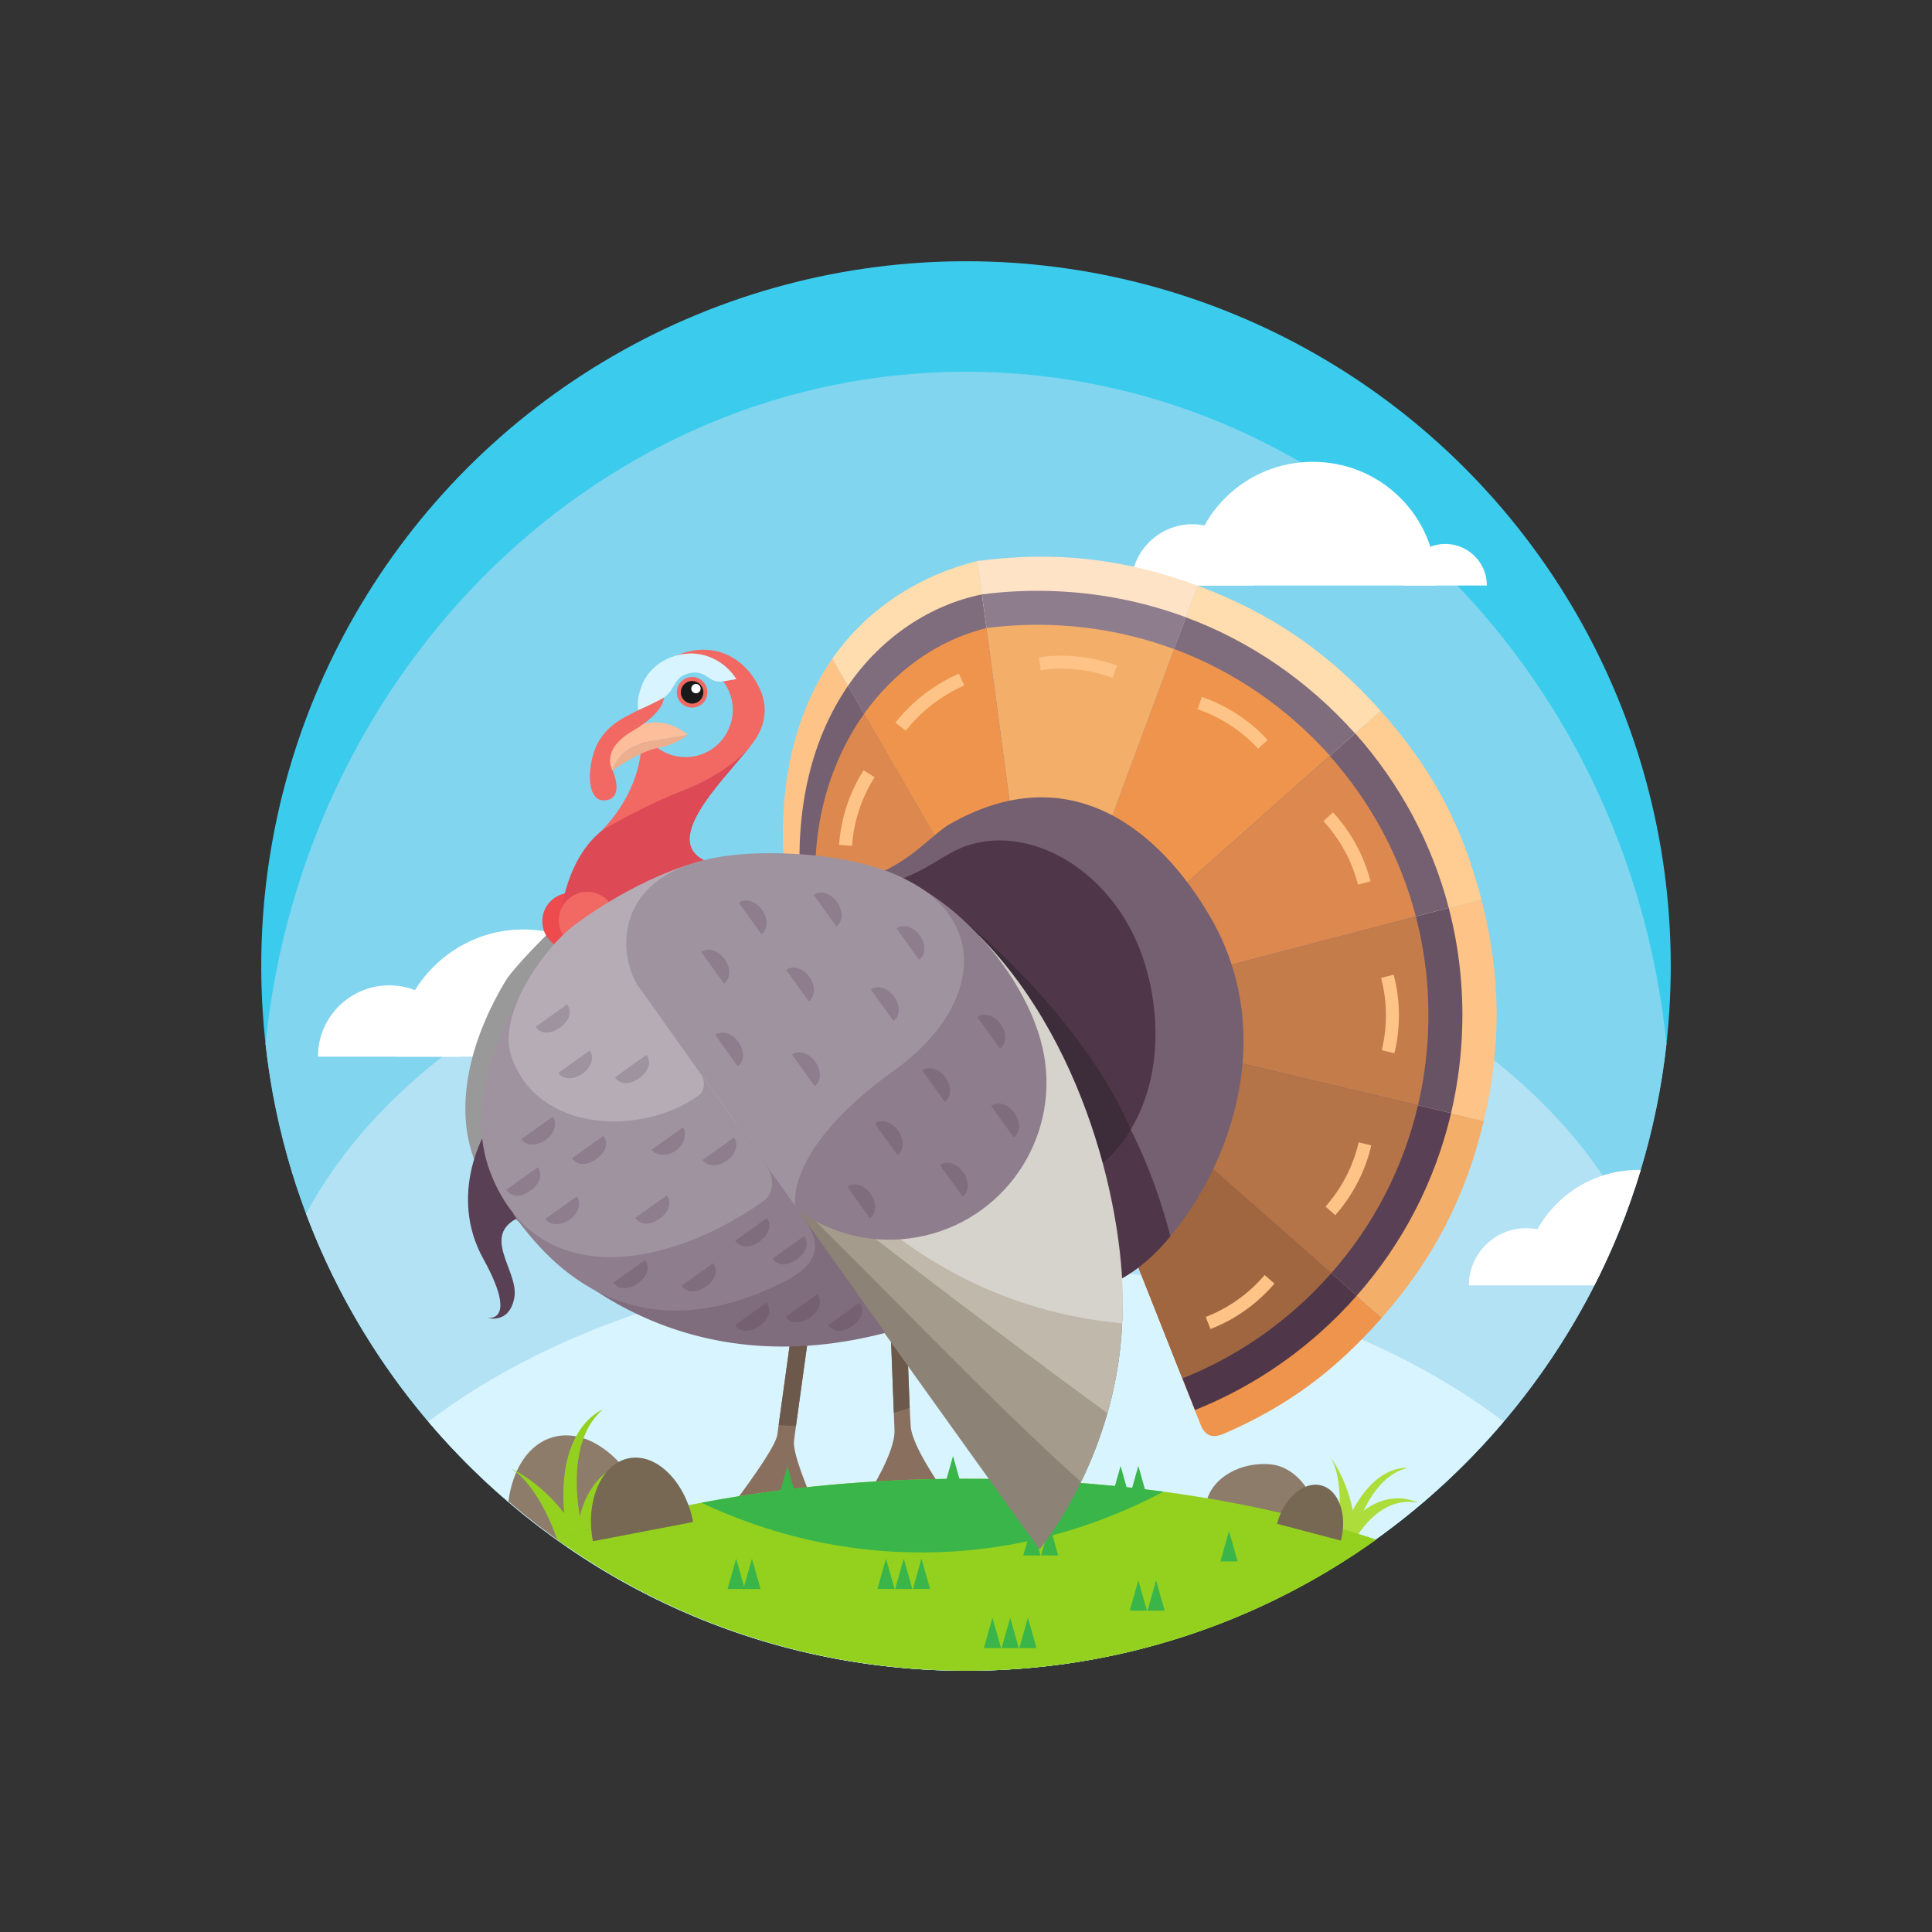 <?xml version="1.0" encoding="UTF-8" standalone="no"?>
<svg
   xmlns:dc="http://purl.org/dc/elements/1.1/"
   xmlns:cc="http://creativecommons.org/ns#"
   xmlns:rdf="http://www.w3.org/1999/02/22-rdf-syntax-ns#"
   xmlns:svg="http://www.w3.org/2000/svg"
   xmlns="http://www.w3.org/2000/svg"
   xmlns:sodipodi="http://sodipodi.sourceforge.net/DTD/sodipodi-0.dtd"
   xmlns:inkscape="http://www.inkscape.org/namespaces/inkscape"
   version="1.1"
   id="Layer_1"
   x="0px"
   y="0px"
   width="980px"
   height="980px"
   viewBox="210 0 980 980"
   enable-background="new 0 0 980 980"
   xml:space="preserve"
   sodipodi:docname="Wild Turkey.svg"
   inkscape:version="1.0.2 (e86c870879, 2021-01-15, custom)"><rect x="210" y="0" width="980" height="980" fill="#333333" stroke="none"/><defs
   id="defs768" /><sodipodi:namedview
   pagecolor="#ffffff"
   bordercolor="#666666"
   borderopacity="1"
   objecttolerance="10"
   gridtolerance="10"
   guidetolerance="10"
   inkscape:pageopacity="0"
   inkscape:pageshadow="2"
   inkscape:window-width="1366"
   inkscape:window-height="715"
   id="namedview766"
   showgrid="false"
   inkscape:zoom="0.55"
   inkscape:cx="490"
   inkscape:cy="490"
   inkscape:window-x="-8"
   inkscape:window-y="-8"
   inkscape:window-maximized="1"
   inkscape:current-layer="Layer_1" />









<g
   id="g959"
   transform="translate(-12,-11.997)"><g
     id="g399">
	<circle
   fill="#3bcced"
   cx="712"
   cy="501.997"
   r="357.486"
   id="circle391" />
	<path
   fill="#81d5ef"
   d="m 712,859.482 c 184.092,0 335.68,-139.157 355.324,-318.016 C 1047.68,349.729 896.092,200.554 712,200.554 527.906,200.554 376.32,349.73 356.674,541.467 376.32,720.325 527.906,859.482 712,859.482 Z"
   id="path393" />
	<path
   fill="#b3e2f4"
   d="m 712,464.991 c -153.188,0 -283.865,67.655 -334.746,162.729 50.881,135.406 181.559,231.762 334.746,231.762 153.187,0 283.865,-96.356 334.746,-231.762 C 995.865,532.646 865.188,464.991 712,464.991 Z"
   id="path395" />
	<path
   fill="#d7f4ff"
   d="M 439.26,733.083 C 504.832,810.4 602.68,859.482 712,859.482 821.32,859.482 919.168,810.4 984.74,733.083 919.166,683.316 821.318,651.727 712,651.727 c -109.318,0 -207.166,31.589 -272.74,81.356 z"
   id="path397" />
</g><path
     fill="#896f5d"
     d="m 662.55,769.745 c 0,0 13.615,-21.033 13.183,-32.321 -0.433,-11.29 -2.522,-65.521 -2.522,-65.521 l 8.319,-0.319 c 0,0 1.643,54.589 2.455,64.217 0.812,9.628 14.564,29.304 14.564,29.304 -4.444,0.873 -8.549,1.669 -13.549,2.338 v 0.013 c -2,0.384 -5,0.758 -8,1.084 v -0.007 c -5,0.535 -9.613,0.935 -14.45,1.212 z"
     id="path401" /><path
     fill="#896f5d"
     d="m 596.133,771.979 c 0,0 19.203,-25.307 20.145,-32.123 0.942,-6.815 9.741,-70.497 9.741,-70.497 l 8.724,1.176 c 0,0 -9.217,65.999 -10.013,72.433 -0.797,6.433 8.132,27.019 8.132,27.019 -3.982,0.488 -7.994,0.883 -12.031,1.196 l -0.002,0.008 c -1.514,0.117 -3.032,0.221 -4.554,0.311 -0.742,0.046 -1.425,0.078 -2.169,0.116 -0.723,0.038 -1.105,0.082 -2.105,0.113 v -0.007 c -1,0.025 -1.172,0.061 -1.729,0.082 -4.718,0.179 -9.473,0.235 -14.139,0.173 z"
     id="path403" /><path
     fill="#6d594b"
     d="m 625.758,735.289 c 2.601,-19.045 8.984,-64.755 8.984,-64.755 l -8.724,-1.176 c 0,0 -6.741,48.786 -9.054,65.526 2.866,0.221 5.8,0.357 8.794,0.405 z"
     id="path405" /><path
     fill="#6d594b"
     d="m 673.21,671.902 c 0,0 1.449,37.612 2.184,56.71 2.745,-0.78 5.432,-1.617 8.054,-2.509 -0.841,-18.732 -1.918,-54.521 -1.918,-54.521 z"
     id="path407" /><g
     id="g415">
	<path
   fill="#ffffff"
   d="m 825.167,309 c 48.842,0 91.32,0 125.498,0 0,-34.969 -28.093,-62.749 -62.749,-62.749 -34.655,0 -62.749,27.78 -62.749,62.749 z"
   id="path409" />
	<path
   fill="#ffffff"
   d="m 795.762,309 c 24.194,0 45.238,0 62.168,0 0,-17.096 -13.916,-31.084 -31.084,-31.084 -17.167,0 -31.084,13.988 -31.084,31.084 z"
   id="path411" />
	<path
   fill="#ffffff"
   d="m 934.033,309 c 16.415,0 30.69,0 42.177,0 0,-11.656 -9.441,-21.089 -21.089,-21.089 -11.646,0 -21.088,9.433 -21.088,21.089 z"
   id="path413" />
</g><g
     id="g421">
	<path
   fill="#ffffff"
   d="m 551.882,548 c -50.244,0 -93.942,0 -129.101,0 0,-35 28.9,-64.55 64.55,-64.55 35.651,0 64.551,29.55 64.551,64.55 z"
   id="path417" />
	<path
   fill="#ffffff"
   d="m 455.629,548 c -28.163,0 -52.66,0 -72.368,0 0,-20 16.201,-36.183 36.185,-36.183 19.984,0 36.183,16.183 36.183,36.183 z"
   id="path419" />
</g><g
     id="g491">
	<path
   fill="#8e7c6b"
   d="m 833.836,774.508 c 8.217,1.553 48.612,8.957 55.079,10.18 2.495,-13.202 -8.964,-28.18 -21.557,-29.801 -15.129,-1.948 -31.025,6.421 -33.522,19.621 z"
   id="path423" />
	<g
   id="g449">
		<g
   id="g431">
			<path
   fill="#addd3a"
   d="m 900.068,791.165 c 0,0 4.867,-25.456 -2.886,-39.566 0,0 12.492,16.364 12.56,41.469 z"
   id="path425" />
			<path
   fill="#addd3a"
   d="m 908.615,791.781 c 0,0 7.68,-30.868 27.43,-35.155 0,0 -20.364,-2.863 -33.197,33.994 z"
   id="path427" />
			<path
   fill="#addd3a"
   d="m 907.046,796.999 c 0,0 12.295,-27.233 34.353,-22.707 0,0 -21.815,-11.897 -40.488,18.991 z"
   id="path429" />
		</g>
		<path
   fill="#8e7c6b"
   d="m 502.316,741.04 c 19.379,-5.577 41.986,13.864 50.342,42.894 -8.494,2.445 -26.502,7.629 -43.176,12.43 -10.266,-7.09 -20.137,-14.707 -29.586,-22.804 2.112,-16.244 10.141,-28.985 22.42,-32.52 z"
   id="path433" />
		<path
   fill="#94d11e"
   d="m 920.104,792.961 c -58.547,41.875 -130.26,66.521 -207.73,66.521 -77.47,0 -149.182,-24.646 -207.73,-66.521 58.549,-19.437 130.26,-30.877 207.73,-30.877 77.47,0 149.183,11.44 207.73,30.877 z"
   id="path435" />
		<path
   fill="#39b54a"
   d="m 689.373,799.482 c 43.738,0 85.297,-11.026 122.819,-30.836 -31.682,-4.268 -65.172,-6.563 -99.819,-6.563 -47.615,0 -93.048,4.328 -134.592,12.172 34.522,16.27 72.171,25.227 111.592,25.227 z"
   id="path437" />
		<path
   fill="#94d11e"
   d="m 522.24,787.477 c 0,0 -1.563,-19.352 10.035,-30.477 0,0 -15.404,7.647 -17.486,32.74 z"
   id="path439" />
		<path
   fill="#94d11e"
   d="m 517.686,788.83 c 0,0 -11.646,-43.163 10.02,-61.83 0,0 -27.346,10.296 -18.006,64.314 z"
   id="path441" />
		<path
   fill="#94d11e"
   d="m 504.643,792.961 c 0,0 -8.604,-26.627 -23.27,-35.961 0,0 20.32,9.009 33.416,32.74 z"
   id="path443" />
		<path
   fill="#776853"
   d="m 522.75,793.795 c 12.699,-2.439 40.854,-7.844 50.844,-9.762 -3.916,-20.397 -18.529,-35.051 -32.57,-32.355 -14.04,2.694 -22.19,21.718 -18.274,42.117 z"
   id="path445" />
		<path
   fill="#776853"
   d="m 869.774,784.925 c 8.086,2.134 26.018,6.871 32.381,8.551 3.429,-12.991 -0.987,-25.628 -9.93,-27.989 -8.939,-2.363 -19.02,6.449 -22.451,19.438 z"
   id="path447" />
	</g>
	<g
   id="g489">
		<polygon
   fill="#39b54a"
   points="599.063,818 607.777,818 603.42,802.579 "
   id="polygon451" />
		<polygon
   fill="#39b54a"
   points="649.063,790 657.777,790 653.42,774.579 "
   id="polygon453" />
		<polygon
   fill="#39b54a"
   points="685.063,818 693.777,818 689.42,802.579 "
   id="polygon455" />
		<polygon
   fill="#39b54a"
   points="676.063,818 684.777,818 680.42,802.579 "
   id="polygon457" />
		<polygon
   fill="#39b54a"
   points="591.063,818 599.777,818 595.42,802.579 "
   id="polygon459" />
		<polygon
   fill="#39b54a"
   points="667.063,818 675.777,818 671.42,802.579 "
   id="polygon461" />
		<polygon
   fill="#39b54a"
   points="739.063,848 747.777,848 743.42,832.579 "
   id="polygon463" />
		<polygon
   fill="#39b54a"
   points="730.063,848 738.777,848 734.42,832.579 "
   id="polygon465" />
		<polygon
   fill="#39b54a"
   points="721.063,848 729.777,848 725.42,832.579 "
   id="polygon467" />
		<polygon
   fill="#39b54a"
   points="617.063,771 625.777,771 621.42,755.579 "
   id="polygon469" />
		<polygon
   fill="#39b54a"
   points="841.063,804 849.777,804 845.42,788.579 "
   id="polygon471" />
		<polygon
   fill="#39b54a"
   points="701.063,766 709.777,766 705.42,750.579 "
   id="polygon473" />
		<polygon
   fill="#39b54a"
   points="750.063,801 758.777,801 754.42,785.579 "
   id="polygon475" />
		<polygon
   fill="#39b54a"
   points="795.063,771 803.777,771 799.42,755.579 "
   id="polygon477" />
		<polygon
   fill="#39b54a"
   points="786.063,771 794.777,771 790.42,755.579 "
   id="polygon479" />
		<polygon
   fill="#39b54a"
   points="658.063,790 666.777,790 662.42,774.579 "
   id="polygon481" />
		<polygon
   fill="#39b54a"
   points="741.063,801 749.777,801 745.42,785.579 "
   id="polygon483" />
		<polygon
   fill="#39b54a"
   points="804.063,829 812.777,829 808.42,813.579 "
   id="polygon485" />
		<polygon
   fill="#39b54a"
   points="795.063,829 803.777,829 799.42,813.579 "
   id="polygon487" />
	</g>
</g><g
     id="g761">
	<g
   id="g619">
		<g
   id="g497">
			<g
   id="g495">
				<path
   fill="#ffddaf"
   d="m 748.641,526.85 80.891,-217.773 c 36.925,13.717 66.59,34.006 92.769,63.469 z"
   id="path493" />
			</g>
		</g>
		<g
   id="g503">
			<g
   id="g501">
				<path
   fill="#ffe3c6"
   d="m 748.624,526.83 -30.82,-230.262 c 39.042,-5.225 74.785,-1.229 111.709,12.487 z"
   id="path499" />
			</g>
		</g>
		<g
   id="g509">
			<g
   id="g507">
				<path
   fill="#ef944c"
   d="m 748.624,526.83 174.322,153.566 c -23.896,27.131 -47.819,44.802 -79.902,58.742 -2.869,1.249 -8.877,3.489 -11.933,-4.212 -3.051,-7.7 -82.487,-208.096 -82.487,-208.096 z"
   id="path505" />
			</g>
		</g>
		<g
   id="g515">
			<g
   id="g513">
				<path
   fill="#f3ae6a"
   d="m 748.624,526.83 226.01,53.752 c -9.111,38.32 -25.65,70.26 -51.688,99.814 z"
   id="path511" />
			</g>
		</g>
		<g
   id="g521">
			<g
   id="g519">
				<path
   fill="#fec387"
   d="m 748.624,526.83 224.788,-58.644 c 9.943,38.115 10.333,74.076 1.222,112.396 z"
   id="path517" />
			</g>
		</g>
		<g
   id="g527">
			<g
   id="g525">
				<path
   fill="#ffcd91"
   d="M 748.641,526.85 922.3,372.545 c 26.181,29.464 41.184,57.55 51.131,95.662 z"
   id="path523" />
			</g>
		</g>
		<path
   fill="#e3e3e3"
   d="m 940.181,476.858 c 0.004,0.006 0.004,0.014 0.006,0.021 l 33.23,-8.667 c -0.004,-0.007 -0.005,-0.015 -0.005,-0.025 z"
   id="path529" />
		<path
   fill="#c9c9c9"
   d="m 748.536,527.125 68.802,-185.247 c -0.01,-0.002 -0.015,-0.006 -0.022,-0.008 L 748.45,527.282 Z"
   id="path531" />
		<polygon
   fill="#c9c9c9"
   points="748.644,526.848 748.641,526.845 748.641,526.85 "
   id="polygon533" />
		<polygon
   fill="#c9c9c9"
   points="748.645,526.836 748.624,526.83 748.641,526.845 "
   id="polygon535" />
		<polygon
   fill="#c9c9c9"
   points="748.641,526.845 748.644,526.848 748.656,526.836 748.645,526.836 "
   id="polygon537" />
		<polygon
   fill="#c9c9c9"
   points="748.645,526.836 748.651,526.822 748.624,526.83 "
   id="polygon539" />
		<polygon
   fill="#c9c9c9"
   points="748.651,526.822 748.645,526.836 748.656,526.836 748.681,526.814 "
   id="polygon541" />
		<polygon
   fill="#c9c9c9"
   points="748.644,526.848 748.641,526.85 748.644,526.849 "
   id="polygon543" />
		<polygon
   fill="#c9c9c9"
   points="748.644,526.849 748.671,526.842 748.656,526.836 748.644,526.848 "
   id="polygon545" />
		<path
   fill="#c9c9c9"
   d="m 748.51,527.258 191.597,-50.169 c -10e-4,-0.008 0.038,-0.121 0.034,-0.129 l -191.561,50.115 -0.084,0.176 z"
   id="path547" />
		<path
   fill="#e3e3e3"
   d="m 956.867,472.505 c 0.002,0.008 0.002,0.015 0.004,0.022 l 16.546,-4.315 c -0.004,-0.007 -0.005,-0.015 -0.005,-0.025 z"
   id="path549" />
		<path
   fill="#969696"
   d="m 748.773,526.51 75.041,-202.026 c -0.007,-0.002 -0.014,-0.005 -0.021,-0.008 L 748.804,526.36 Z"
   id="path551" />
		<path
   fill="#7f6c7d"
   d="M 748.633,526.83 909.326,384.022 v 0 c -23.776,-26.587 -53.14,-46.791 -85.798,-58.896 l -74.922,201.713 z"
   id="path553" />
		<path
   fill="#8e7d8d"
   d="m 761.126,312.055 c -13.858,-0.817 -27.587,-0.308 -41.056,1.452 l 28.554,213.323 74.93,-201.727 c -19.786,-7.333 -40.767,-11.768 -62.428,-13.048 z"
   id="path555" />
		<path
   fill="#4f3749"
   d="M 910.229,669.194 748.824,526.839 749,526.83 v -0.006 l -0.195,-0.004 79.344,200.4 c 22.962,-9.148 44.351,-22.313 63.377,-39.218 6.675,-5.932 12.886,-12.214 18.703,-18.808 z"
   id="path557" />
		<polygon
   fill="#969696"
   points="748.644,526.848 748.641,526.845 748.641,526.85 "
   id="polygon559" />
		<polygon
   fill="#969696"
   points="748.645,526.836 748.624,526.83 748.641,526.845 "
   id="polygon561" />
		<path
   fill="#594054"
   d="m 748.671,526.842 -0.027,0.007 161.586,142.346 c 23.443,-26.573 39.769,-58.215 47.82,-92.555 z"
   id="path563" />
		<path
   fill="#ef944c"
   d="M 748.7,526.759 896.576,395.326 v 0 c -21.931,-24.504 -48.944,-42.973 -78.984,-54.108 l -68.918,185.549 z"
   id="path565" />
		<path
   fill="#f3ae6a"
   d="m 760.111,329.262 c -12.742,-0.752 -25.369,-0.285 -37.754,1.332 l 26.267,196.236 68.924,-185.563 c -18.203,-6.746 -37.51,-10.829 -57.437,-12.005 z"
   id="path567" />
		<path
   fill="#a0663f"
   d="M 897.294,657.801 748.824,526.839 749,526.83 v -0.006 l -0.195,-0.004 72.988,184.368 c 21.117,-8.412 40.785,-20.524 58.282,-36.071 6.15,-5.465 11.865,-11.246 17.219,-17.316 z"
   id="path569" />
		<polygon
   fill="#969696"
   points="748.641,526.845 748.644,526.848 748.656,526.836 748.645,526.836 "
   id="polygon571" />
		<path
   fill="#b57447"
   d="m 748.671,526.842 -0.027,0.007 148.65,130.952 c 21.565,-24.446 36.58,-53.559 43.983,-85.151 z"
   id="path573" />
		<path
   fill="#685364"
   d="m 958.05,576.64 c 2.813,-12.012 4.619,-24.354 5.362,-36.924 1.353,-22.951 -0.909,-45.562 -6.541,-67.188 l -208.2,54.314 z"
   id="path575" />
		<polygon
   fill="#969696"
   points="748.645,526.836 748.651,526.822 748.624,526.83 "
   id="polygon577" />
		<path
   fill="#c47c4b"
   d="m 941.277,572.649 c 2.587,-11.044 4.245,-22.392 4.928,-33.949 1.244,-21.117 -0.834,-41.923 -6.019,-61.821 L 748.67,526.842 Z"
   id="path579" />
		<polygon
   fill="#969696"
   points="748.651,526.822 748.645,526.836 748.656,526.836 748.681,526.814 "
   id="polygon581" />
		<path
   fill="#756072"
   d="m 909.417,383.993 -160.736,142.821 208.187,-54.31 c -8.459,-32.467 -24.522,-62.705 -47.451,-88.511 z"
   id="path583" />
		<path
   fill="#dd884e"
   d="m 896.531,395.442 -147.85,131.372 191.5,-49.956 c -7.781,-29.867 -22.557,-57.68 -43.65,-81.416 z"
   id="path585" />
		<polygon
   fill="#969696"
   points="748.644,526.848 748.641,526.85 748.644,526.849 "
   id="polygon587" />
		<polygon
   fill="#969696"
   points="748.644,526.849 748.671,526.842 748.656,526.836 748.644,526.848 "
   id="polygon589" />
		<path
   fill="#fec387"
   d="m 894.36,624.028 4.948,4.357 c 8.966,-10.163 15.211,-22.267 18.289,-35.4 l -6.415,-1.526 c -2.83,12.084 -8.574,23.217 -16.822,32.569 z"
   id="path591" />
		<path
   fill="#fec387"
   d="m 922.9,544.697 6.413,1.543 c 3.179,-13.177 3.046,-26.795 -0.37,-39.845 l -6.384,1.646 c 3.143,12.007 3.267,24.535 0.341,36.656 z"
   id="path593" />
		<path
   fill="#fec387"
   d="m 833.602,680.015 2.402,6.141 c 12.625,-4.923 23.724,-12.815 32.481,-23.078 l -5.002,-4.297 c -8.055,9.443 -18.262,16.701 -29.881,21.234 z"
   id="path595" />
		<path
   fill="#fec387"
   d="m 910.824,460.713 6.385,-1.654 c -3.385,-13.122 -9.903,-25.078 -19.051,-34.996 l -4.862,4.455 c 8.419,9.121 14.412,20.122 17.528,32.195 z"
   id="path597" />
		<path
   fill="#fec387"
   d="m 860.169,391.795 4.841,-4.478 c -9.197,-9.957 -20.598,-17.4 -33.353,-21.806 l -2.172,6.23 c 11.731,4.047 22.222,10.896 30.684,20.054 z"
   id="path599" />
		<path
   fill="#fec387"
   d="m 786.355,355.805 2.267,-6.19 c -12.723,-4.669 -26.266,-6.099 -39.625,-4.206 l 0.905,6.534 c 12.289,-1.748 24.747,-0.433 36.453,3.862 z"
   id="path601" />
		<path
   fill="#fec387"
   d="M 748.641,526.85 644.182,346.102 c -19.59,28.221 -29.193,68.232 -23.436,115.5 12.859,105.578 127.895,65.248 127.895,65.248 z"
   id="path603" />
		<path
   fill="#ffddaf"
   d="m 717.804,296.568 c -27.098,6.596 -54.96,22.646 -73.622,49.533 L 748.641,526.85 Z"
   id="path605" />
		<path
   fill="#7f6c7d"
   d="m 720.07,313.507 c -25.827,5.25 -50.712,21.276 -67.926,46.375 L 748.64,526.85 Z"
   id="path607" />
		<path
   fill="#756072"
   d="M 748.641,526.85 652.145,359.882 c -18.949,27.628 -28.726,66.251 -22.954,113.635 12.859,105.578 119.45,53.333 119.45,53.333 z"
   id="path609" />
		<path
   fill="#ef944c"
   d="m 722.357,330.594 c -24.927,6.092 -46.759,21.944 -62.031,43.447 L 748.64,526.85 Z"
   id="path611" />
		<path
   fill="#dd884e"
   d="M 748.641,526.85 660.327,374.041 c -18.994,26.741 -28.123,62.224 -23.695,98.568 12.86,105.58 112.009,54.241 112.009,54.241 z"
   id="path613" />
		<path
   fill="#fec387"
   d="m 711.091,359.692 -2.716,-6.009 c -12.695,5.631 -23.7,14.151 -32.214,24.912 l 5.298,4.021 c 7.828,-9.901 17.952,-17.739 29.632,-22.924 z"
   id="path615" />
		<path
   fill="#fec387"
   d="m 665.619,406.238 -5.577,-3.515 c -7.236,11.458 -11.476,24.398 -12.43,37.857 l 6.577,0.488 c 0.873,-12.381 4.775,-24.285 11.43,-34.83 z"
   id="path617" />
	</g>
	<g
   id="g629">
		<path
   fill="#756072"
   d="m 835.785,476.879 c 47.823,82.055 -16.748,176.634 -52.601,186.967 -35.853,10.335 -204.078,-163.784 -218.209,-212.812 100.052,31.313 120.766,-10.741 138.917,-21.074 60.636,-34.518 106.2,2.835 131.893,46.919 z"
   id="path621" />
		<path
   fill="#4f3749"
   d="m 803.25,502.59 c 14.131,49.028 -3.477,97.151 -39.33,107.484 -35.854,10.335 -184.813,-110.013 -198.944,-159.04 100.052,31.313 124.363,-0.118 143.487,-8.516 34.163,-15.001 80.656,11.042 94.787,60.072 z"
   id="path623" />
		<path
   fill="#4f3749"
   d="m 795.545,584.936 c 13.909,27.361 20.087,54.134 20.087,54.134 0,0 -14.085,18.731 -32.447,24.776 -19.371,6.379 -144.381,-125.615 -144.381,-125.615 0,0 139.198,12.195 156.741,46.705 z"
   id="path625" />
		<path
   fill="#3d2c39"
   d="m 697.736,468.187 c -31.44,-24.248 -53.943,18.583 -58.933,70.044 47.91,41.43 105.726,79.937 126.088,74.066 8.774,-2.529 24.165,-15.059 30.653,-27.361 -13.151,-31.804 -47.281,-77.779 -97.808,-116.749 z"
   id="path627" />
	</g>
	<g
   id="g659">
		<path
   fill="#999999"
   d="m 514.26,473.512 c -1.356,-1.896 -31.714,28.737 -35.893,36.148 -15.646,25.975 -27.584,61.652 -15.139,92.315 24.671,60.792 92.622,45.557 138.046,13.045 4.63,-3.315 6.36,-11.05 1.047,-18.476 C 579.64,564.857 521.494,483.619 514.26,473.512 Z"
   id="path631" />
		<g
   id="g657">
			<circle
   fill="#ee4b4f"
   cx="511.47"
   cy="479.297"
   r="14.397"
   id="circle633" />
			<path
   fill="#dd4a55"
   d="m 602.503,390.611 c -13.731,17.829 -50.739,52.138 -16.498,60.061 l -80.269,30.87 c 0,0 1.291,-31.171 20.751,-47.562 19.46,-16.391 76.016,-43.369 76.016,-43.369 z"
   id="path635" />
			<path
   fill="#f26963"
   d="m 526.487,433.98 c 0,0 25.631,-23.281 20.104,-55.489 -5.469,-31.856 37.883,-51.928 57.607,-22.798 21.139,31.216 -22.416,52.251 -35.854,57.316 -13.442,5.07 -37.324,17.45 -41.857,20.971 z"
   id="path637" />
			<circle
   fill="#81d5ef"
   cx="569.748"
   cy="372.081"
   r="23.954"
   id="circle639" />
			<circle
   fill="#f26963"
   cx="573.057"
   cy="363.156"
   r="7.767"
   id="circle641" />
			<circle
   fill="#1a1a1a"
   cx="573.057"
   cy="363.157"
   r="5.739"
   id="circle643" />
			<circle
   fill="#ffffff"
   cx="575.017"
   cy="361.302"
   r="2.37"
   id="circle645" />
			<path
   fill="#d7f4ff"
   d="m 546.075,364.295 c 0.556,-1.981 1.293,-4.175 2.248,-6.422 3.722,-7.445 10.907,-12.514 19.737,-14.031 11.048,-1.899 21.744,3.537 27.479,12.635 0,0 -3.206,0.551 -6.866,1.179 -3.66,0.63 -6.056,-1.056 -8.133,-2.511 -1.846,-1.293 -4.48,-2.447 -7.793,-1.881 -10.203,1.756 -6.999,8.804 -15.763,13.791 -5.987,3.408 -9.663,4.777 -11.379,5.382 -0.241,-2.742 -0.084,-5.562 0.47,-8.142 z"
   id="path647" />
			<path
   fill="#fdbe9b"
   d="m 541.741,382.109 c -16.563,9.684 -9.008,20.709 -9.008,20.709 0,0 1.896,-11.829 18.992,-14.766 17.1,-2.939 19.065,-3.278 19.065,-3.278 0,0 -12.484,-12.345 -29.049,-2.665 z"
   id="path649" />
			<path
   fill="#f26963"
   d="m 558.765,365.855 c 0,0 0.506,7.353 -16.06,17.033 -16.563,9.683 -9.973,19.914 -9.973,19.914 0,0 6.138,13.508 -3.085,15.092 -8.348,1.436 -9.594,-10.001 -7.56,-19.966 3.502,-17.183 16.225,-21.681 23.498,-25.614 10e-4,0 8.476,-3.7 13.18,-6.459 z"
   id="path651" />
			<path
   fill="#edae8e"
   d="m 551.726,388.053 c 17.1,-2.939 19.065,-3.278 19.065,-3.278 0,0 -5.965,5.073 -15.23,6.664 -9.267,1.595 -22.824,11.399 -22.824,11.399 0.003,-0.022 0.019,0.013 0.022,-0.011 0.167,-0.905 2.57,-11.958 18.967,-14.774 z"
   id="path653" />
			<circle
   fill="#f26963"
   cx="519.864"
   cy="478.782"
   r="14.397"
   id="circle655" />
		</g>
	</g>
	<g
   id="g759">
		<path
   fill="#8c8376"
   d="m 541.898,507.487 c 0,0 147.383,207.357 207.388,290.426 0,0 83.674,-99.223 15.065,-222.612 C 696.883,453.963 541.898,507.487 541.898,507.487 Z"
   id="path661" />
		<path
   fill="#a59b8c"
   d="m 541.898,507.487 c 0,0 26.665,37.85 74.63,105.128 56.173,54.643 107.058,109.277 153.856,151.101 C 789.516,724.37 808.587,654.86 764.351,575.301 696.883,453.963 541.898,507.487 541.898,507.487 Z"
   id="path663" />
		<path
   fill="#bfb8ab"
   d="m 541.898,507.487 c 0,0 33.24,46.661 58.641,82.409 78.441,60.777 125.539,96.748 183.195,138.969 11.36,-39.878 13.794,-93.896 -19.383,-153.564 C 696.883,453.963 541.898,507.487 541.898,507.487 Z"
   id="path665" />
		<path
   fill="#d6d2cc"
   d="m 718.653,486.615 -102.125,85.527 c 0,0 52.804,99.905 174.663,111.114 3.261,-46.369 -15.214,-138.807 -72.538,-196.641 z"
   id="path667" />
		<path
   fill="#8e7d8d"
   d="m 750.675,542.864 c 10.116,42.806 -16.386,85.706 -59.191,95.822 -42.805,10.115 -85.706,-16.385 -95.821,-59.191 -10.115,-42.805 -4.155,-128.901 39.765,-131.312 56.008,-3.072 105.132,51.876 115.247,94.681 z"
   id="path669" />
		<g
   id="g723">
			<path
   fill="#7f6c7d"
   d="m 482.259,627.695 c 15.025,20.992 78.695,89.104 188.802,60.391 -8.449,-11.804 -60.683,-85.378 -60.683,-85.378 z"
   id="path671" />
			<path
   fill="#594054"
   d="m 468.65,585.505 c 0,0 -19.771,31.92 -1.521,64.974 18.251,33.053 2.088,29.974 2.088,29.974 0,0 11.138,3.556 13.677,-10.272 2.54,-13.831 -18.911,-32.746 4.65,-41.621 0.001,-10e-4 -12.85,-52.064 -18.894,-43.055 z"
   id="path673" />
			<path
   fill="#8e7d8d"
   d="m 482.259,627.695 c 15.025,20.992 56.984,74.471 136.724,34.853 25.425,-12.631 15.91,-25.59 7.462,-37.394 -8.45,-11.805 -16.066,-22.446 -16.066,-22.446 z"
   id="path675" />
			<path
   fill="#a093a0"
   d="m 522.317,479.676 c -1.356,-1.897 -22.665,12.611 -32.719,29.857 -19.091,32.752 -30.757,67.944 -18.313,98.606 24.672,60.792 92.624,45.557 138.047,13.046 4.632,-3.315 6.36,-11.051 1.046,-18.478 -22.68,-31.686 -80.825,-112.924 -88.061,-123.031 z"
   id="path677" />
			<path
   fill="#b5acb5"
   d="m 481.471,548.17 c 13.543,38.745 66.34,39.964 94.82,19.58 2.904,-2.08 4.047,-6.918 0.715,-11.571 -4.394,-6.139 -17.584,-24.551 -31.363,-44.175 -5.705,-8.125 4.079,-48.823 34.475,-63.82 -32.407,7.631 -64.021,30.425 -70.098,35.786 -14.686,12.952 -35.712,43.704 -28.549,64.2 z"
   id="path679" />
			<g
   id="g687">
				<path
   fill="#756072"
   d="m 594.9,684.169 c 2.908,4.064 7.937,3.532 12.351,0.374 4.413,-3.16 6.539,-7.748 3.631,-11.811 -7.991,5.719 -11.583,8.29 -15.982,11.437 z"
   id="path681" />
				<path
   fill="#756072"
   d="m 642.013,684.169 c 2.908,4.064 7.938,3.532 12.352,0.374 4.411,-3.16 6.539,-7.748 3.63,-11.811 -7.991,5.719 -11.584,8.29 -15.982,11.437 z"
   id="path683" />
				<path
   fill="#756072"
   d="m 620.598,679.887 c 2.909,4.063 7.938,3.531 12.351,0.372 4.413,-3.159 6.54,-7.747 3.631,-11.81 -7.991,5.719 -11.583,8.29 -15.982,11.438 z"
   id="path685" />
			</g>
			<g
   id="g697">
				<path
   fill="#7f6c7d"
   d="m 533.223,662.579 c 2.909,4.063 7.938,3.53 12.351,0.371 4.412,-3.159 6.541,-7.747 3.631,-11.811 -7.992,5.721 -11.584,8.293 -15.982,11.44 z"
   id="path689" />
				<path
   fill="#7f6c7d"
   d="m 567.775,664.183 c 2.908,4.063 7.938,3.531 12.351,0.372 4.411,-3.158 6.539,-7.747 3.631,-11.81 -7.991,5.718 -11.584,8.29 -15.982,11.438 z"
   id="path691" />
				<path
   fill="#7f6c7d"
   d="m 613.869,650.453 c 2.908,4.063 7.937,3.53 12.351,0.371 4.413,-3.158 6.539,-7.747 3.631,-11.811 -7.992,5.72 -11.583,8.292 -15.982,11.44 z"
   id="path693" />
				<path
   fill="#7f6c7d"
   d="m 594.941,641.324 c 2.909,4.063 7.938,3.53 12.351,0.371 4.413,-3.158 6.539,-7.747 3.631,-11.811 -7.99,5.721 -11.583,8.292 -15.982,11.44 z"
   id="path695" />
			</g>
			<g
   id="g713">
				<path
   fill="#8e7d8d"
   d="m 578.368,600.42 c 2.493,3.481 7.938,3.529 12.351,0.371 4.413,-3.158 6.125,-8.328 3.632,-11.81 -7.991,5.719 -11.584,8.29 -15.983,11.439 z"
   id="path699" />
				<path
   fill="#8e7d8d"
   d="m 552.479,595.249 c 2.078,2.901 7.938,3.53 12.351,0.371 4.415,-3.159 5.71,-8.909 3.633,-11.811 -7.993,5.72 -11.586,8.293 -15.984,11.44 z"
   id="path701" />
				<path
   fill="#8e7d8d"
   d="m 544.238,629.796 c 2.908,4.062 7.938,3.53 12.351,0.371 4.413,-3.159 6.54,-7.748 3.632,-11.81 -7.992,5.719 -11.583,8.29 -15.983,11.439 z"
   id="path703" />
				<path
   fill="#8e7d8d"
   d="m 498.625,630.284 c 2.492,3.482 7.937,3.529 12.35,0.371 4.413,-3.159 6.125,-8.328 3.633,-11.812 -7.993,5.721 -11.586,8.293 -15.983,11.441 z"
   id="path705" />
				<path
   fill="#8e7d8d"
   d="m 478.717,615.563 c 2.908,4.063 7.937,3.53 12.35,0.372 4.413,-3.16 6.54,-7.747 3.633,-11.81 -7.993,5.719 -11.586,8.291 -15.983,11.438 z"
   id="path707" />
				<path
   fill="#8e7d8d"
   d="m 486.417,589.862 c 2.493,3.482 7.938,3.529 12.351,0.371 4.414,-3.159 6.124,-8.328 3.631,-11.811 -7.991,5.722 -11.583,8.292 -15.982,11.44 z"
   id="path709" />
				<path
   fill="#8e7d8d"
   d="m 512.137,599.544 c 2.908,4.063 7.937,3.529 12.352,0.371 4.413,-3.159 6.54,-7.747 3.631,-11.81 -7.992,5.719 -11.585,8.29 -15.983,11.439 z"
   id="path711" />
			</g>
			<g
   id="g721">
				<path
   fill="#a093a0"
   d="m 549.894,547.062 c 2.908,4.063 0.783,8.651 -3.631,11.811 -4.415,3.159 -9.442,3.692 -12.351,-0.37 7.991,-5.722 11.584,-8.292 15.982,-11.441 z"
   id="path715" />
				<path
   fill="#a093a0"
   d="m 521.145,544.816 c 2.494,3.482 0.783,8.65 -3.631,11.81 -4.413,3.159 -9.858,3.111 -12.351,-0.371 7.992,-5.72 11.583,-8.29 15.982,-11.439 z"
   id="path717" />
				<path
   fill="#a093a0"
   d="m 509.639,521.449 c 2.908,4.063 0.783,8.651 -3.631,11.81 -4.412,3.159 -9.442,3.692 -12.351,-0.371 7.991,-5.72 11.584,-8.291 15.982,-11.439 z"
   id="path719" />
			</g>
		</g>
		<path
   fill="#a093a0"
   d="m 625.357,623.638 c 0,0 -67.105,-93.77 -79.715,-111.634 -10.259,-14.533 -19.051,-72.699 80.317,-66.815 99.679,5.901 105.527,69.751 49.594,109.784 -55.933,40.035 -50.196,68.665 -50.196,68.665 z"
   id="path725" />
		<g
   id="g739">
			<path
   fill="#7f6c7d"
   d="m 729.213,543.916 c 3.481,-2.493 3.529,-7.938 0.371,-12.351 -3.158,-4.413 -8.328,-6.125 -11.81,-3.632 5.719,7.991 8.29,11.585 11.439,15.983 z"
   id="path727" />
			<path
   fill="#7f6c7d"
   d="m 736.213,588.916 c 3.481,-2.493 3.529,-7.938 0.371,-12.351 -3.158,-4.413 -8.328,-6.125 -11.81,-3.632 5.719,7.991 8.29,11.585 11.439,15.983 z"
   id="path729" />
			<path
   fill="#7f6c7d"
   d="m 701.213,570.916 c 3.481,-2.493 3.529,-7.938 0.371,-12.351 -3.158,-4.413 -8.328,-6.125 -11.81,-3.632 5.719,7.991 8.29,11.585 11.439,15.983 z"
   id="path731" />
			<path
   fill="#7f6c7d"
   d="m 710.213,618.916 c 3.481,-2.493 3.529,-7.938 0.371,-12.351 -3.158,-4.413 -8.328,-6.125 -11.81,-3.632 5.719,7.991 8.29,11.585 11.439,15.983 z"
   id="path733" />
			<path
   fill="#7f6c7d"
   d="m 677.213,597.916 c 3.481,-2.493 3.529,-7.938 0.371,-12.351 -3.158,-4.413 -8.328,-6.125 -11.81,-3.632 5.719,7.991 8.29,11.585 11.439,15.983 z"
   id="path735" />
			<path
   fill="#7f6c7d"
   d="m 663.213,629.916 c 3.481,-2.493 3.529,-7.938 0.371,-12.351 -3.158,-4.413 -8.328,-6.125 -11.81,-3.632 5.719,7.991 8.29,11.585 11.439,15.983 z"
   id="path737" />
		</g>
		<g
   id="g757">
			<path
   fill="#8e7d8d"
   d="m 589.213,510.916 c 3.481,-2.493 3.529,-7.938 0.371,-12.351 -3.158,-4.413 -8.328,-6.125 -11.81,-3.632 5.719,7.991 8.29,11.585 11.439,15.983 z"
   id="path741" />
			<path
   fill="#8e7d8d"
   d="m 635.213,562.916 c 3.481,-2.493 3.529,-7.938 0.371,-12.351 -3.158,-4.413 -8.328,-6.125 -11.81,-3.632 5.719,7.991 8.29,11.585 11.439,15.983 z"
   id="path743" />
			<path
   fill="#8e7d8d"
   d="m 596.213,552.916 c 3.481,-2.493 3.529,-7.938 0.371,-12.351 -3.158,-4.413 -8.328,-6.125 -11.81,-3.632 5.719,7.991 8.29,11.585 11.439,15.983 z"
   id="path745" />
			<path
   fill="#8e7d8d"
   d="m 608.213,485.916 c 3.481,-2.493 3.529,-7.938 0.371,-12.351 -3.158,-4.413 -8.328,-6.125 -11.81,-3.632 5.719,7.991 8.29,11.585 11.439,15.983 z"
   id="path747" />
			<path
   fill="#8e7d8d"
   d="m 688.213,498.916 c 3.481,-2.493 3.529,-7.938 0.371,-12.351 -3.158,-4.413 -8.328,-6.125 -11.81,-3.632 5.719,7.991 8.29,11.585 11.439,15.983 z"
   id="path749" />
			<path
   fill="#8e7d8d"
   d="m 646.213,481.916 c 3.481,-2.493 3.529,-7.938 0.371,-12.351 -3.158,-4.413 -8.328,-6.125 -11.81,-3.632 5.719,7.991 8.29,11.585 11.439,15.983 z"
   id="path751" />
			<path
   fill="#8e7d8d"
   d="m 675.213,529.916 c 3.481,-2.493 3.529,-7.938 0.371,-12.351 -3.158,-4.413 -8.328,-6.125 -11.81,-3.632 5.719,7.991 8.29,11.585 11.439,15.983 z"
   id="path753" />
			<path
   fill="#8e7d8d"
   d="m 632.213,519.916 c 3.481,-2.493 3.529,-7.938 0.371,-12.351 -3.158,-4.413 -8.328,-6.125 -11.81,-3.632 5.719,7.991 8.29,11.585 11.439,15.983 z"
   id="path755" />
		</g>
	</g>
</g><path
     fill="#ffffff"
     d="m 1053.09,605.433 c -22.043,0 -41.231,12.141 -51.226,30.137 -1.866,-0.381 -3.796,-0.583 -5.773,-0.583 -16.024,0 -29.014,13.156 -29.014,29.014 9.719,0 18.889,0 27.446,0 10.522,0 20.712,0 30.579,0 1.896,0 3.777,0 5.649,0 9.486,-18.629 17.387,-38.201 23.526,-58.537 -0.396,-0.009 -0.789,-0.031 -1.187,-0.031 z"
     id="path763" /></g>
</svg>
